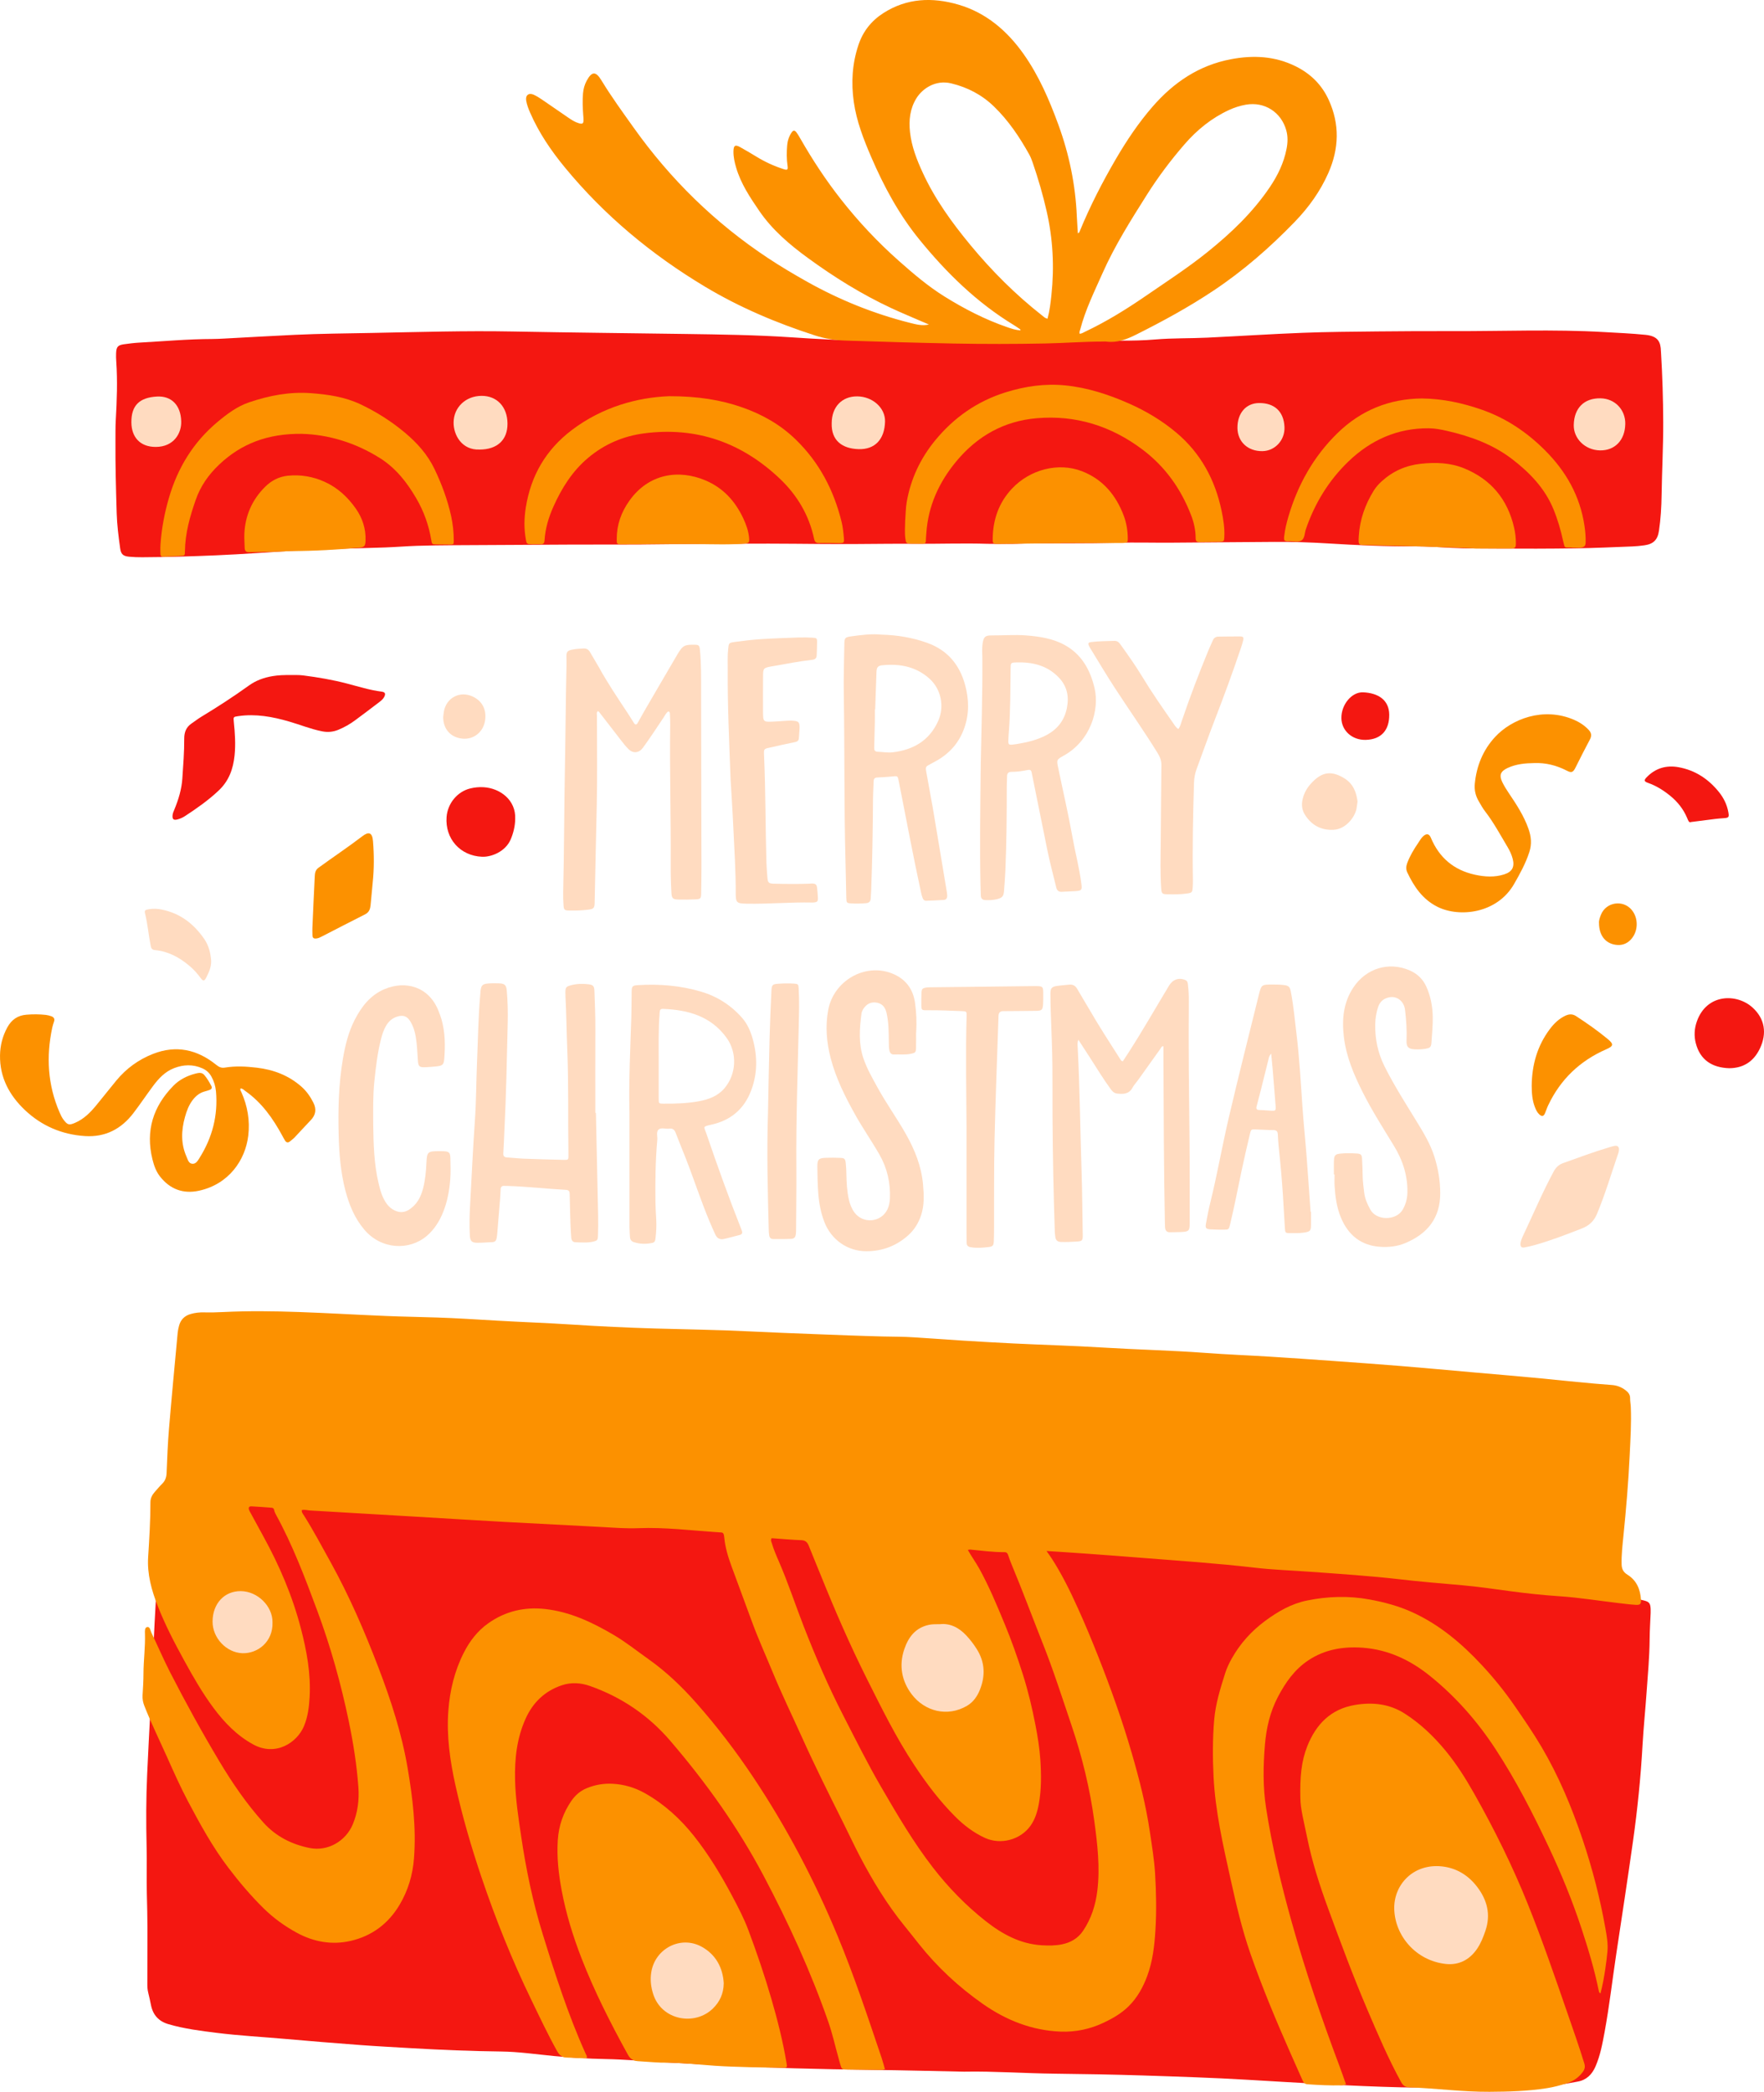 <svg id="_Слой_2" xmlns="http://www.w3.org/2000/svg" width="911.02" height="1080" viewBox="0 0 911.02 1080"><g id="Christmas03_539168382"><g id="Christmas03_539168382-2"><path d="M124.23 561.99c1.1-.05 1.74.8 2.5 1.33 8.44 5.93 14.2 14.09 19.04 23.01.47.86.92 1.74 1.45 2.57.64.99 1.49 1.26 2.48.44.84-.69 1.73-1.32 2.47-2.1 2.78-2.92 5.47-5.95 8.28-8.85 2.68-2.77 3.09-5.73 1.36-9.15-1.58-3.11-3.52-5.9-6.16-8.22-6.6-5.8-14.4-8.75-23.03-9.77-5.49-.65-11-.95-16.5-.04-1.81.3-3.05-.3-4.48-1.45-9.78-7.9-20.66-10.32-32.61-5.63-7.46 2.92-13.82 7.54-18.94 13.74-3.52 4.25-6.9 8.61-10.42 12.86-3.03 3.67-6.34 7.02-10.83 8.96-3.16 1.36-3.92 1.19-5.99-1.52-.91-1.19-1.52-2.54-2.11-3.89-6.12-14.15-6.95-28.75-3.76-43.7.22-1.06.57-2.1.92-3.12.49-1.43-.11-2.31-1.4-2.76-.92-.32-1.89-.59-2.86-.7-3.33-.37-6.65-.38-10.01-.1-4.6.38-7.7 2.64-9.84 6.54-2.46 4.49-3.7 9.31-3.78 14.43-.18 11.43 4.84 20.65 12.81 28.22 8.63 8.19 19.13 12.71 31.1 13.47 10.52.67 18.75-3.68 25.02-11.91 3.47-4.54 6.65-9.3 10.06-13.88 2.9-3.9 6.17-7.44 10.87-9.27 4.9-1.9 9.77-2.07 14.65.09 2.07.92 3.62 2.32 4.69 4.3 1.3 2.38 2.09 4.93 2.33 7.58 1.1 12.4-1.87 23.83-8.47 34.34-.88 1.4-1.81 3.16-3.68 3.06-1.98-.1-2.39-2.15-3.05-3.62-2.99-6.72-2.75-13.59-.82-20.52.88-3.14 1.99-6.17 4.01-8.81 1.68-2.19 3.71-3.78 6.41-4.46.76-.19 1.51-.45 2.26-.7 1.04-.35 1.46-1.08.95-2.06-1.06-2-2.19-3.97-3.67-5.7-1.23-1.43-2.9-1.1-4.42-.72-4.37 1.11-8.37 3.1-11.53 6.32-10.43 10.65-14.42 23.2-10.82 37.9.79 3.18 1.84 6.25 3.87 8.86 5.17 6.66 12.05 9.18 20.16 7.42 15.39-3.33 23.96-15.76 25.47-28.42.93-7.82-.36-15.3-3.56-22.48-.26-.59-.82-1.14-.41-1.92z" fill="#fc9100"/><path d="M792.37 393.98c5.96-.24 11.56 1.21 16.8 3.91 2.4 1.24 3.24.98 4.53-1.64 2.4-4.85 4.87-9.67 7.41-14.45 1.03-1.94.81-3.45-.71-5.04-2.15-2.26-4.68-3.91-7.5-5.13-15.92-6.84-32.22-.35-40.74 8.84-6.24 6.73-9.63 15.02-10.5 24.24-.3 3.24.42 6.27 2.09 9.06 1.01 1.69 1.93 3.46 3.13 5 4.54 5.87 8.02 12.39 11.8 18.72 1.11 1.87 2.01 3.83 2.56 5.95 1.07 4.15-.27 6.66-4.32 7.98-5.03 1.64-10.12 1.3-15.18.2-10.9-2.38-18.47-8.8-22.77-19.09-.85-2.04-2.15-2.35-3.84-.89-1.21 1.05-1.94 2.48-2.83 3.78-2.18 3.17-4.13 6.47-5.5 10.09-.61 1.63-.77 3.29-.02 4.88 3.51 7.44 7.95 13.98 15.65 17.82 11.1 5.55 30.69 3.62 39.54-11.83 3.03-5.28 5.97-10.62 7.87-16.5 1.32-4.09.96-7.91-.41-11.83-2.39-6.87-6.36-12.87-10.38-18.83-1.16-1.72-2.24-3.47-3.15-5.33-1.76-3.6-1.02-5.64 2.66-7.36 4.37-2.06 9.06-2.49 13.81-2.56z" fill="#fc9100"/><path d="M150.73 348.53c-4.11-.06-7.05.07-9.98.56-4.43.75-8.53 2.2-12.23 4.87-7.99 5.77-16.27 11.09-24.69 16.2-1.68 1.02-3.23 2.26-4.86 3.35-2.79 1.87-3.83 4.51-3.82 7.81.03 6.9-.51 13.77-.98 20.65-.37 5.55-1.99 10.82-4.1 15.95-.41 1-.88 1.98-.96 3.08-.15 1.95.54 2.57 2.41 2.11 1.44-.36 2.81-.96 4.04-1.77 6.1-4 12.04-8.14 17.38-13.19 5.3-5 7.47-11.09 8.2-18.08.6-5.83.21-11.6-.39-17.38-.27-2.6-.22-2.58 2.32-2.95 8.98-1.3 17.65.29 26.22 2.78 5.67 1.64 11.15 3.89 16.97 5.05 2.91.58 5.65.37 8.38-.74 3.12-1.27 6.03-2.93 8.73-4.92 4.21-3.08 8.35-6.27 12.51-9.42.94-.71 1.88-1.48 2.46-2.52 1-1.8.55-2.64-1.27-2.88-6.08-.76-11.92-2.62-17.82-4.16-7.45-1.95-15-3.23-22.62-4.21-2.37-.31-4.72-.15-5.93-.21z" fill="#f41711"/><path d="M785.24 642.01c-.06 1.71.53 2.32 2.15 2.03 1.94-.35 3.85-.82 5.75-1.36 8.15-2.32 16.04-5.37 23.93-8.47 3.71-1.46 6.18-3.81 7.73-7.53 4.28-10.29 7.42-20.96 11.04-31.48.16-.46.25-.96.28-1.44.12-1.67-.65-2.41-2.28-2.13-.97.16-1.9.48-2.85.76-8.03 2.38-15.86 5.32-23.74 8.13-2.23.8-3.72 2.24-4.88 4.39-5.75 10.67-10.46 21.83-15.63 32.77-.68 1.43-1.32 2.86-1.49 4.32z" fill="#ffdbc0"/><path d="M161.34 478.74c0 .95-.07 2.53.02 4.1.08 1.49.63 1.87 2.12 1.69 1-.12 1.88-.57 2.75-1.02 7.45-3.81 14.86-7.69 22.34-11.44 2.1-1.05 2.62-2.78 2.82-4.79.39-3.92.71-7.85 1.11-11.76.73-7.07.71-14.14.14-21.23-.37-4.59-2.29-4.98-5.39-2.62-7.44 5.68-15.23 10.87-22.79 16.38-1.59 1.15-1.82 2.72-1.9 4.4-.24 4.33-.42 8.66-.62 12.98-.19 4.23-.38 8.46-.59 13.31z" fill="#fc9100"/><path d="M893.14 551.52c7.36-.05 12.63-3.57 15.79-10.23 3.68-7.77 2.54-15.27-3.76-21.03-8.16-7.48-23.72-7.34-28.82 7.09-1.3 3.68-1.54 7.49-.54 11.33 2.2 8.43 8.23 12.58 17.32 12.85z" fill="#f41711"/><path d="M266.07 422.81c.44-9.7-7.72-15.83-16.25-16.37-2.37-.15-4.71.08-7.01.65-6.61 1.62-11.64 7.72-12.17 14.7-.85 11.25 7.02 20.09 18.33 20.56 4.75.19 12.05-2.59 14.78-8.97 1.37-3.18 2.31-6.98 2.32-10.57z" fill="#f41711"/><path d="M791.05 560.62c.02 3.75.27 7.48 1.67 11.03.54 1.38 1.16 2.73 2.28 3.75 1.31 1.19 2.23.99 2.91-.62.58-1.36 1.02-2.78 1.65-4.1 6.34-13.4 16.38-22.97 29.92-28.9 3.85-1.68 4.07-2.64.76-5.38-5.16-4.28-10.66-8.11-16.27-11.77-1.91-1.25-3.7-1.08-5.58-.19-3.29 1.55-5.81 4-7.97 6.88-6.53 8.68-9.27 18.57-9.37 29.31z" fill="#fc9100"/><path d="M109.05 496.05c-.3-3.98-1.22-7.81-3.49-11.14-5.37-7.85-12.43-13.35-21.94-15.28-2.24-.46-4.48-.58-6.75-.19-2.03.35-2.36.58-1.91 2.41 1.34 5.46 1.78 11.07 2.89 16.57.28 1.38.77 1.99 2.24 2.12 6.82.64 12.54 3.76 17.7 8.1 2.2 1.85 4.1 3.95 5.8 6.27 1.3 1.77 1.96 1.73 2.92-.18 1.38-2.73 2.66-5.51 2.54-8.69z" fill="#ffdbc0"/><path d="M873.43 424.4c4.6-.59 8.51-1.1 12.41-1.58 1.47-.18 2.94-.29 4.41-.39 2.57-.18 2.82-.5 2.35-3.11-.69-3.88-2.41-7.34-4.81-10.34-5.41-6.75-12.3-11.32-20.91-12.87-6.32-1.14-11.89.48-16.44 5.17-1.47 1.51-1.4 2.19.59 2.89 4.25 1.48 7.97 3.81 11.44 6.61 3.9 3.16 6.94 6.96 8.88 11.61.53 1.27.93 2.6 2.07 1.99z" fill="#f41711"/><path d="M701.1 413.78c-.64-4.86-2.24-9.12-6.85-11.96-7.35-4.52-12.15-2.77-17.21 2.75-2.01 2.21-3.45 4.72-4.21 7.68-.78 3.05-.51 5.91 1.16 8.51 3.4 5.3 8.27 7.96 14.63 7.67 6.48-.29 11.18-6.59 11.97-11.03.21-1.16.33-2.34.52-3.62z" fill="#ffdbc0"/><path d="M692.76 370.7c.04 6.46 5.49 11.49 12.59 11.3 7.99-.21 12.2-5.01 12.12-13.03-.07-7.51-5.63-11.19-13.49-11.52-5.86-.25-11.27 6.3-11.22 13.25z" fill="#f41711"/><path d="M228.89 370.21c-.02 6.38 4.04 10.7 10.19 11.17 5.68.44 10.49-3.47 11.42-9.28.89-5.59-1.37-10.08-6.25-12.42-6.72-3.22-13.89.57-15.06 7.95-.15.97-.23 1.95-.3 2.58z" fill="#ffdbc0"/><path d="M825.81 476.69c.06 6.24 3.25 10.31 8.51 11.1 3.11.48 5.83-.41 8-2.77 3.78-4.13 3.97-10.84.43-15.17-4.47-5.48-13.27-4.16-15.92 2.39-.63 1.56-1.17 3.13-1.01 4.45z" fill="#fc9100"/><g><g><path d="M345.18 367.31c-1.15.66-1.7 1.99-2.44 3.09-3.51 5.25-6.95 10.52-10.66 15.62-1.99 2.75-5.03 3.17-7.47.78-1.4-1.37-2.62-2.95-3.83-4.5-3.76-4.81-7.47-9.67-11.21-14.5-.17-.22-.42-.4-.72-.68-.92.66-.56 1.61-.56 2.39-.02 15.27.24 30.55-.08 45.82-.36 16.84-.79 33.68-1.1 50.52-.06 3.12-.48 3.48-3.6 3.85-3.24.39-6.49.47-9.74.4-2.17-.04-2.57-.38-2.73-2.6-.18-2.35-.25-4.73-.19-7.08.52-20.58.48-41.18.87-61.77.35-18.32.42-36.65.85-54.97.03-1.58.0-3.15-.03-4.72-.04-2.28.47-3 2.68-3.49 2.03-.45 4.09-.56 6.16-.66 1.56-.08 2.59.55 3.35 1.91 1.45 2.58 3.06 5.06 4.49 7.64 4.52 8.21 9.75 15.98 14.92 23.78 1.14 1.72 2.21 3.5 3.32 5.24.61.95 1.3.85 1.81-.03 1.15-1.95 2.19-3.96 3.33-5.92 5.7-9.79 11.39-19.59 17.13-29.35 2.9-4.92 3.76-5.34 9.44-5.19 1.73.05 2.11.52 2.32 2.68.71 7.37.58 14.76.6 22.15.09 29.95.14 59.91.18 89.86.0 4.63-.06 9.26-.15 13.89-.06 2.4-.38 2.76-2.74 2.86-2.95.13-5.91.19-8.86.12-3.03-.08-3.61-.53-3.78-3.68-.27-4.91-.38-9.84-.35-14.77.14-24.04-.59-48.08-.26-72.12.03-1.87-.1-3.74-.17-5.61-.02-.4-.19-.76-.77-.98z" fill="#ffdbc0"/><path d="M455.45 327.68c7.91.21 15.73 1.49 23.33 4.2 10.55 3.77 16.84 11.33 19.68 21.88 1.99 7.36 2.15 14.77-.44 22.11-2.64 7.51-7.52 13.06-14.4 16.93-1.03.58-2.06 1.15-3.11 1.7-2.44 1.28-2.6 1.38-2.12 4.12 1.03 6.01 2.24 12 3.27 18.01 2.49 14.65 4.9 29.32 7.34 43.99.1.58.16 1.17.19 1.76.06 1.26-.47 2.18-1.79 2.27-3.04.2-6.09.32-9.13.41-.88.02-1.47-.59-1.76-1.37-.35-.92-.61-1.87-.82-2.83-4.01-18.47-7.49-37.05-11.15-55.59-1.1-5.59-.34-4.53-5.52-4.22-1.96.12-3.93.32-5.89.38-1.37.04-1.92.63-1.95 1.98-.07 3.25-.31 6.5-.32 9.74-.09 15.56-.37 31.12-.94 46.67-.05 1.38-.18 2.75-.25 4.13-.08 1.56-.92 2.26-2.44 2.38-2.56.2-5.12.27-7.68.1-2.24-.14-2.42-.35-2.47-2.72-.16-6.6-.26-13.19-.44-19.79-.75-28.35-.4-56.72-.86-85.08-.15-8.87.13-17.72.29-26.58.05-2.89.48-3.28 3.4-3.68 5.27-.72 10.54-1.45 16-.89zm-3.47 38.58h-.16c0 2.17.03 4.34-.01 6.5-.08 4.43-.18 8.86-.32 13.29-.04 1.31.36 2.04 1.78 2.08 2.56.08 5.16.59 7.67.3 10.68-1.23 19.04-6.02 23.61-16.23 3.29-7.35 1.54-16.29-4.42-21.71-6.99-6.34-15.41-7.93-24.49-7.01-2.31.23-2.9 1.13-2.99 3.59-.22 6.4-.44 12.8-.66 19.19z" fill="#ffdbc0"/><path d="M579.89 547.95c.88-1.34 1.85-2.8 2.79-4.26 7.36-11.43 14.1-23.24 21.12-34.88 1.92-3.18 5.2-4.25 8.5-2.74.97.45 1.09 1.3 1.2 2.19.37 2.94.5 5.89.47 8.85-.22 23.44.1 46.89.35 70.33.15 14.78.09 29.56.1 44.33.0 3.59-.51 4.13-4.03 4.31-2.06.11-4.13.09-6.2.14-1.6.04-2.32-.84-2.48-2.32-.06-.58-.07-1.17-.09-1.77-.55-27.87-.64-55.75-.76-83.62-.01-2.75.0-5.5.0-8.31-.97-.18-1.19.77-1.59 1.32-3.91 5.43-7.79 10.9-11.68 16.35-.86 1.2-1.94 2.28-2.62 3.57-1.8 3.46-4.79 3.56-8.06 3.17-1.51-.18-2.43-1.11-3.28-2.27-3.83-5.26-7.2-10.82-10.72-16.28-1.9-2.95-3.81-5.88-5.99-9.24-.58 1.5-.41 2.57-.36 3.58 1.12 21.54 1.31 43.12 2.03 64.68.36 10.74.35 21.47.59 32.21.08 3.31-.2 3.57-3.38 3.75-2.66.15-5.3.31-7.97.19-1.7-.08-2.54-.88-2.78-2.44-.15-.97-.27-1.95-.3-2.93-.65-19.69-1.06-39.38-1.17-59.08-.04-8.67.0-17.34-.06-26.01-.07-9.55-.57-19.1-.86-28.64-.09-3.05-.17-6.1-.17-9.16.0-2.71.66-3.5 3.35-3.92 2.04-.31 4.12-.4 6.17-.65 2-.25 3.36.48 4.36 2.25 1.84 3.26 3.85 6.43 5.71 9.66 5.21 9.05 10.89 17.82 16.51 26.61.25.39.42.9 1.3 1.02z" fill="#ffdbc0"/><path d="M307.76 574.57c.39 17.73.79 35.46 1.15 53.18.07 3.45.03 6.9-.09 10.34-.08 2.21-.43 2.5-2.52 2.98-3.02.69-6.09.4-9.13.31-1.48-.04-2.05-1.08-2.15-2.37-.19-2.35-.32-4.72-.4-7.08-.16-5.12-.31-10.25-.4-15.37-.02-1.42-.37-2.14-1.97-2.23-10.03-.57-20.02-1.7-30.07-2.02-.59-.02-1.18.0-1.77-.03-1.23-.07-1.81.53-1.86 1.73-.08 1.77-.16 3.54-.3 5.31-.49 6.09-1 12.17-1.51 18.26-.06.68-.19 1.37-.34 2.03-.25 1.1-.94 1.66-2.09 1.71-2.56.1-5.12.34-7.68.34-3.01.0-3.82-.86-3.98-3.86-.29-5.13-.16-10.26.12-15.36.8-14.76 1.48-29.51 2.51-44.26.68-9.63.64-19.29 1.05-28.94.51-12.01.66-24.03 1.72-36.01.06-.59.07-1.18.14-1.77.33-2.64 1.03-3.42 3.72-3.66 1.96-.18 3.94-.16 5.9-.09 2.84.1 3.65.9 3.91 3.73.5 5.6.63 11.22.49 16.83-.44 18.61-.79 37.23-1.73 55.84-.19 3.74-.28 7.48-.54 11.21-.1 1.52.41 2.17 1.9 2.27 2.95.18 5.89.54 8.84.65 6.79.26 13.59.45 20.38.6 2.47.06 2.55-.04 2.51-2.44-.29-18.13.14-36.26-.6-54.38-.38-9.16-.44-18.32-.93-27.47-.04-.69-.06-1.38-.05-2.07.02-2.73.33-3.11 3.06-3.83 2.9-.77 5.86-.8 8.81-.47 2.46.28 3.04.94 3.13 3.41.24 6.69.52 13.38.48 20.09-.08 14.28-.02 28.57-.02 42.86.1.0.21.0.31.0z" fill="#ffdbc0"/><path d="M506.53 393.43c.27-15.09.94-34.39.8-53.7-.02-2.46-.25-4.92.12-7.38.53-3.51 1.3-4.31 4.73-4.28 5.91.04 11.83-.46 17.73.0 6.9.54 13.74 1.55 19.91 4.93 8.75 4.8 13.18 12.77 15.42 22.09 2.77 11.49-2.15 27.42-15.83 35.02-3.79 2.11-3.76 2.22-2.89 6.4 2.47 11.96 5.25 23.85 7.39 35.87 1.43 8.05 3.58 15.95 4.58 24.07.38 3.06.14 3.4-2.99 3.64-2.35.18-4.72.19-7.08.35-1.7.12-2.54-.68-2.92-2.25-1.6-6.6-3.37-13.16-4.71-19.83-2.57-12.74-5.15-25.48-7.73-38.23-.1-.48-.17-.97-.29-1.45-.25-1.08-.89-1.36-1.98-1.13-2.8.59-5.62.98-8.5.97-1.45.0-2.16.76-2.19 2.19-.04 1.87-.15 3.74-.15 5.61-.01 14.28-.11 28.57-.71 42.85-.16 3.64-.43 7.28-.72 10.91-.21 2.66-.93 3.45-3.43 4.12-2.02.54-4.08.61-6.16.53-1.55-.06-2.35-.81-2.39-2.38-.05-1.97-.13-3.94-.17-5.91-.41-19.6-.09-39.2.15-63.02zm14.54-16.3c-.12 1.77-.28 3.53-.32 5.3-.05 1.93.28 2.21 2.25 2.01 1.27-.13 2.53-.36 3.79-.58 4.57-.79 9-1.97 13.19-4.09 5.93-3.01 9.68-7.62 11-14.13 1.2-5.94.19-11.3-4.17-15.84-6.07-6.33-13.71-8.07-22.08-7.78-2.69.09-2.77.26-2.8 2.95-.15 10.72-.08 21.45-.85 32.15z" fill="#ffdbc0"/><path d="M325.09 574.5c-.4-16.46.43-32.89.96-49.33.14-4.34.09-8.67.16-13.01.04-3 .38-3.36 3.4-3.54 11-.67 21.85.24 32.44 3.36 8.32 2.46 15.38 6.95 21.14 13.47 2.88 3.26 4.52 7.16 5.64 11.27 2.41 8.88 2.4 17.66-.93 26.4-3.69 9.67-10.67 15.39-20.62 17.58-4.59 1-3.71.97-2.52 4.45 5.6 16.4 11.44 32.71 17.82 48.82.21.55.45 1.1.62 1.66.31 1.03-.04 1.7-1.14 1.97-2.77.7-5.5 1.5-8.29 2.11-1.97.43-3.48-.41-4.32-2.26-1.03-2.24-2.03-4.48-2.98-6.76-4.51-10.72-8.06-21.8-12.3-32.62-1.72-4.4-3.54-8.76-5.22-13.18-.61-1.61-1.53-2.41-3.31-2.16-1.84.25-4.11-.69-5.46.43-1.43 1.19-.55 3.53-.72 5.37-.98 10.9-1.1 21.84-.94 32.77.04 2.75.24 5.51.39 8.26.19 3.36.0 6.69-.41 10.03-.13 1.1-.41 1.86-1.59 2.12-3.24.7-6.45.64-9.61-.4-1.22-.4-1.91-1.33-1.96-2.67-.07-1.67-.24-3.35-.24-5.02-.02-19.71-.01-39.41-.01-59.12zm15.1-26.13c0 6.31-.01 12.61.0 18.92.01 2.47.04 2.52 2.45 2.54 6.11.05 12.23-.14 18.25-1.24 4.99-.92 9.74-2.61 13.2-6.65 6.24-7.26 6.79-18.32 1.16-26.1-8.09-11.19-19.87-14.44-32.86-14.95-1.58-.06-1.63.88-1.72 2.08-.68 8.46-.48 16.93-.48 25.4z" fill="#ffdbc0"/><path d="M473.11 533.22c0 1.82.05 4.77-.02 7.73-.05 2.38-.32 2.62-2.64 3.12-2.92.63-5.89.24-8.84.36-1.19.05-1.94-.66-2.24-1.93-.35-1.47-.31-2.94-.33-4.41-.07-5.12-.03-10.25-1.22-15.28-.8-3.35-2.79-5.06-5.91-5.24-1.87-.1-3.48.47-4.82 1.81-1.14 1.15-1.99 2.5-2.2 4.1-.99 7.65-1.55 15.27.97 22.79 1.83 5.47 4.7 10.39 7.45 15.4 4.51 8.21 10.02 15.81 14.61 23.97 4.54 8.07 7.94 16.51 8.77 25.82.48 5.41.76 10.81-1.03 16.09-1.32 3.91-3.39 7.3-6.45 10.09-6.19 5.61-13.46 8.38-21.81 8.38-9.63.0-18.09-5.88-21.65-15.1-1.83-4.73-2.75-9.67-3.14-14.68-.36-4.61-.44-9.25-.49-13.88-.03-3.78.67-4.45 4.49-4.58 2.46-.08 4.93-.08 7.39.04 2.15.1 2.53.48 2.78 2.65.23 1.95.3 3.93.34 5.9.09 4.34.3 8.66 1.27 12.91.55 2.42 1.4 4.71 2.9 6.73 4.43 5.99 13.73 5.17 17-1.54.87-1.78 1.23-3.73 1.31-5.72.33-8.06-1.39-15.62-5.42-22.66-4.02-7.01-8.66-13.64-12.59-20.7-5.15-9.23-9.86-18.64-12.55-28.92-2.17-8.3-2.9-16.65-1.28-25.16 2.83-14.87 18.78-24.15 32.69-18.81 7.04 2.7 11.13 7.92 12.14 15.42.63 4.69.94 9.41.55 15.29z" fill="#ffdbc0"/><path d="M688.9 606.37c0-2.46-.09-4.93.03-7.39.11-2.45.76-3.1 3.22-3.36 2.75-.29 5.52-.25 8.27-.08 2.51.15 2.9.54 3.03 3.01.16 2.95.26 5.9.31 8.86.05 2.87.46 5.7.8 8.53.38 3.08 1.66 5.81 3.12 8.53 3.17 5.9 13.41 5.82 16.74.08 1.59-2.74 2.35-5.64 2.43-8.71.22-8.84-2.43-16.85-7.01-24.34-5.6-9.16-11.39-18.22-16.2-27.83-4.52-9.02-8.43-18.28-9.61-28.41-1.05-9.01-.27-17.68 4.98-25.52 6.59-9.82 18.27-13.41 29.1-8.68 3.83 1.67 6.72 4.42 8.48 8.27 2.24 4.92 3.23 10.1 3.35 15.49.1 4.44-.37 8.86-.65 13.27-.17 2.58-.69 3-3.18 3.41-1.86.31-3.73.36-5.6.26-3.15-.16-4.23-1.3-4.1-4.44.22-5.33-.14-10.63-.77-15.92-.52-4.34-3.94-7.18-7.93-6.52-2.93.48-5.04 2.16-5.99 5.06-.95 2.92-1.44 5.96-1.49 9.02-.12 7.61 1.43 14.86 4.86 21.69 4.95 9.88 10.91 19.16 16.67 28.57 3.44 5.62 6.86 11.27 8.92 17.63 2.02 6.25 3.11 12.6 3.13 19.16.04 12.88-6.63 21.02-18.04 25.8-4.07 1.7-8.4 2.2-12.76 1.94-10-.6-16.66-5.98-20.45-15-2.2-5.22-2.96-10.82-3.31-16.45-.12-1.96-.02-3.93-.02-5.9h-.32z" fill="#ffdbc0"/><path d="M192.75 580.6c.14 10.15.4 20.3 2.75 30.25.91 3.84 1.92 7.64 4.38 10.88 1.1 1.45 2.44 2.55 4.09 3.3 2.53 1.16 4.96 1.02 7.31-.49 3.98-2.56 6.03-6.41 7.18-10.82 1.13-4.3 1.56-8.72 1.76-13.15.27-5.89.61-6.24 6.66-6.22.69.0 1.38-.01 2.07.02 2.99.12 3.58.64 3.65 3.74.08 3.64.21 7.3-.08 10.93-.45 5.7-1.48 11.33-3.62 16.68-1.93 4.82-4.63 9.15-8.65 12.52-8.98 7.52-23.28 6.97-32.05-3.31-5.1-5.98-7.98-13.08-9.91-20.58-2.34-9.11-3.11-18.45-3.37-27.81-.37-13.31-.08-26.6 2.16-39.78 1.19-7.01 2.85-13.88 6.14-20.27 3.51-6.82 8.05-12.68 15.32-15.77 10.86-4.62 22.88-1.35 27.82 10.97.62 1.55 1.24 3.12 1.69 4.72 1.85 6.65 1.95 13.43 1.39 20.24-.25 3.07-.92 3.61-4.06 3.93-1.86.19-3.73.36-5.59.43-3.28.13-3.76-.37-3.98-3.61-.27-4.02-.42-8.06-1.08-12.05-.48-2.84-1.32-5.56-2.84-8.03-1.67-2.72-3.72-3.41-6.8-2.43-2.48.79-4.28 2.37-5.6 4.55-1.35 2.22-2.11 4.66-2.74 7.14-1.82 7.18-2.67 14.51-3.42 21.87-.76 7.38-.6 14.75-.58 22.14z" fill="#ffdbc0"/><path d="M677.07 625.67c0 2.27.01 4.53.0 6.79-.02 3.01-.46 3.44-3.55 3.92-2.45.38-4.91.3-7.37.29-2.27-.01-2.43-.21-2.57-2.58-.35-5.7-.65-11.4-1.02-17.1-.55-8.45-1.31-16.89-2.22-25.3-.23-2.05-.27-4.13-.42-6.18-.1-1.4-.74-2.04-2.27-2.04-3.05.0-6.1-.26-9.15-.34-2.32-.06-2.42-.03-2.97 2.31-1.51 6.42-3.02 12.84-4.37 19.29-1.93 9.25-3.73 18.53-5.95 27.71-.54 2.25-.7 2.43-2.94 2.44-2.37.01-4.73-.02-7.09-.16-2.34-.14-2.78-.65-2.36-2.99.67-3.78 1.43-7.55 2.35-11.27 3.54-14.44 6.09-29.09 9.47-43.56 4.93-21.08 10.25-42.07 15.44-63.09 1.35-5.48 1.4-5.48 7.17-5.49 1.87.0 3.75.03 5.6.23 2.75.31 3.31.9 3.83 3.61 1.39 7.27 2.04 14.63 2.93 21.96 1.48 12.22 2.16 24.51 3 36.79.58 8.54 1.48 17.06 2.14 25.6.76 9.71 1.41 19.44 2.11 29.16h.21zm-20.57-81.64c-1.12 1.16-1.17 2.06-1.38 2.89-1.31 5.23-2.6 10.48-3.92 15.72-.72 2.86-1.46 5.71-2.22 8.56-.33 1.22-.02 1.87 1.35 1.9 1.77.05 3.53.19 5.3.31 3.34.24 3.37.21 3.12-3.03-.49-6.07-.97-12.14-1.47-18.21-.21-2.54-.48-5.07-.77-8.14z" fill="#ffdbc0"/><path d="M608.54 376.41c1.04-1.32 1.36-2.88 1.85-4.34 4.14-12.22 8.76-24.27 13.66-36.2.71-1.73 1.55-3.41 2.27-5.14.55-1.33 1.48-2.02 2.94-2.04 3.74-.03 7.49-.13 11.23-.09 1.6.02 1.89.46 1.53 2.05-.3 1.34-.72 2.66-1.17 3.97-4.21 12.51-8.76 24.89-13.53 37.19-3.24 8.35-6.2 16.81-9.32 25.21-.87 2.34-1.28 4.72-1.36 7.22-.5 16.55-.85 33.1-.57 49.65.02 1.48.0 2.96-.11 4.43-.17 2.38-.42 2.63-2.76 2.98-3.52.54-7.08.48-10.62.41-2.42-.05-2.72-.49-2.89-3.08-.52-7.68-.33-15.37-.24-23.05.15-13.5.18-26.99.36-40.49.03-2.4-.75-4.32-1.98-6.32-7-11.32-14.66-22.2-21.92-33.33-4.42-6.76-8.52-13.73-12.76-20.61-.2-.33-.42-.67-.59-1.03-.81-1.7-.63-2.1 1.16-2.32 3.92-.48 7.86-.45 11.8-.59 1.83-.07 2.63 1.13 3.47 2.32 3.73 5.21 7.44 10.43 10.76 15.91 5.05 8.35 10.63 16.35 16.22 24.35.71 1.02 1.33 2.17 2.57 2.91z" fill="#ffdbc0"/><path d="M377.34 403.08c-.8-21.34-1.64-39.25-1.49-57.19.03-3.64-.19-7.28.23-10.92.32-2.89.28-3.09 3.28-3.51 4.48-.62 8.99-1.16 13.5-1.45 6.58-.43 13.18-.65 19.78-.88 2.36-.08 4.72.01 7.08.12 2.03.09 2.28.36 2.27 2.22-.02 2.27-.14 4.53-.2 6.79-.04 1.54-.75 2.22-2.35 2.4-6.85.76-13.61 2.16-20.4 3.31-.2.03-.39.06-.59.09-4.22.79-4.36.95-4.37 5.35-.02 6.01-.07 12.02-.02 18.03.04 5.3.12 5.35 5.24 5.13 2.36-.1 4.71-.3 7.07-.44.78-.04 1.57-.08 2.37-.06 3.89.15 4.36.67 4.16 4.62-.07 1.38-.25 2.75-.29 4.13-.04 1.4-.63 2.06-2.07 2.34-4.35.86-8.66 1.87-12.98 2.83-3.08.68-3.11.69-2.97 3.91.82 18.4.7 36.83 1.22 55.24.08 2.66.32 5.31.52 7.96.2 2.57.65 3.09 3.25 3.16 6.11.15 12.22.21 18.32.0.49-.02.98-.12 1.47-.1 1.92.07 2.42.51 2.63 2.41.19 1.66.33 3.34.4 5.01.07 1.82-.32 2.18-2.19 2.38-.2.02-.4.02-.59.02-11.33-.25-22.64.82-33.97.6-5.15-.1-5.71-.44-5.69-5.51.04-11.33-.72-22.64-1.24-33.95-.42-9.15-1.04-18.29-1.37-24.02z" fill="#ffdbc0"/><path d="M499.17 582.66c-.1-19.3-.52-38.6.03-57.91.07-2.56.06-2.61-2.57-2.71-5.9-.22-11.81-.52-17.72-.44-3.02.04-3.07-.05-3.08-3.16.0-1.97-.03-3.95.08-5.91.11-1.96.51-2.34 2.46-2.66.67-.11 1.37-.12 2.06-.13 17.82-.21 35.64-.41 53.47-.61.3.0.59.0.89.0 3.79.01 4.01.21 3.99 4.01.0 1.78.04 3.56-.08 5.32-.21 2.97-.63 3.38-3.59 3.44-5.03.09-10.05.09-15.07.14-.69.0-1.38-.01-2.07.01q-2.2.07-2.28 2.38c-.7 21.26-1.57 42.52-2.05 63.78-.35 15.26-.19 30.53-.26 45.8-.01 2.27-.02 4.53-.12 6.79-.1 2.31-.55 2.8-2.73 3.06-3.03.37-6.05.6-9.12.1-1.62-.26-2.21-.98-2.2-2.5.01-1.67-.05-3.35-.05-5.02v-53.78z" fill="#ffdbc0"/><path d="M396.63 574.74c.26-12.8.47-25.59.81-38.39.22-8.36.58-16.73.98-25.08.13-2.77.67-3.17 3.4-3.35 2.75-.2 5.51-.28 8.26-.08 2.12.16 2.27.35 2.39 2.49.38 6.3.19 12.61.05 18.9-.56 24.41-1.42 48.82-1.24 73.25.08 10.54-.08 21.08-.14 31.61.0.98.0 1.98-.11 2.95-.2 1.78-.81 2.52-2.6 2.6-3.05.14-6.1.09-9.15.08-1.16.0-1.82-.68-2-1.79-.13-.77-.22-1.56-.24-2.34-.55-20.28-1.08-40.56-.41-60.85z" fill="#ffdbc0"/></g><g><g><path d="M519.5 280.77c3.64.13 7.29-.15 10.93-.2 15.47-.19 30.93.04 46.4-.35 9.35-.24 18.71.02 28.06-.04 17.83-.1 35.66-.31 53.49-.4 9.16-.05 18.32.21 27.47.79 15.05.95 30.1 1.6 45.19 1.51 6.21-.04 12.4.46 18.6.77 7.78.38 15.56.33 23.34.38 13.59.1 27.2.08 40.79-.12 9.75-.14 19.49-.61 29.24-.98 2.06-.08 4.13-.28 6.18-.57 4.71-.66 6.88-2.81 7.58-7.48.92-6.15 1.28-12.37 1.37-18.55.18-12.51.88-25.01.83-37.53-.04-11.92-.41-23.84-1.12-35.74-.02-.3-.05-.59-.06-.88-.14-4.68-1.3-7.84-8-8.51-7.16-.72-14.34-1.02-21.52-1.43-26-1.5-52.01-.4-78.02-.48-13.01-.04-26.01.03-39.02.16-12.81.14-25.63.21-38.42.71-16.44.63-32.86 1.71-49.29 2.5-8.95.43-17.94.18-26.87.94-12.11 1.04-24.23.4-36.34.6-14.19.24-28.37.58-42.56.24-22.56-.53-45.12-.62-67.68-.38-13.9.15-27.77-.66-41.63-1.59-18.09-1.21-36.22-1.45-54.35-1.71-29.75-.43-59.5-.71-89.25-1.28-24.33-.46-48.67.29-73 .75-13.2.25-26.41.36-39.59.97-12.2.57-24.4 1.3-36.6 1.94-1.96.1-3.93.2-5.9.21-12.62.04-25.19 1.17-37.78 1.87-2.65.15-5.3.48-7.93.85-3.22.46-3.93 1.31-4.08 4.66-.06 1.38-.02 2.76.08 4.14.7 10.14.34 20.27-.25 30.41-.21 3.64-.13 7.29-.16 10.94-.08 12.41.27 24.83.64 37.23.18 6.01.96 11.97 1.78 17.93.41 3.03 1.46 4.08 4.6 4.38 2.26.22 4.53.29 6.79.28 12.71-.06 25.41-.45 38.11-.99 13.78-.58 27.53-1.66 41.3-2.48 15.34-.91 30.71-1.04 46.07-1.59 5.51-.2 11.01-.66 16.52-.84 6.2-.2 12.41-.27 18.61-.31 20.09-.13 40.19-.24 60.28-.32 11.82-.05 23.64.0 35.46-.05 9.26-.04 18.53-.24 27.79-.29 17.53-.08 35.07-.26 52.6-.1 10.63.1 21.27.2 31.9.14 10.44-.06 20.89-.2 31.32-.13 12.22.08 24.43-.37 36.64.02 3.14.1 6.3.01 9.45.01z" fill="#f41711"/><path d="M476.23 166.05c-5.32-2.32-10.7-4.53-15.96-6.99-15.23-7.1-29.46-15.96-43-25.84-9.47-6.91-18.44-14.52-25.16-24.35-4.79-7-9.49-14.05-11.92-22.31-.81-2.75-1.45-5.54-1.4-8.42.05-3.09.93-3.61 3.54-2.13 2.74 1.55 5.48 3.12 8.15 4.77 4.47 2.76 9.2 4.94 14.19 6.54 1.99.64 2.35.32 2.06-1.71-.51-3.53-.48-7.07-.19-10.61.2-2.4.96-4.64 2.31-6.63.77-1.14 1.53-1.2 2.37-.14.84 1.08 1.53 2.29 2.21 3.48 6.23 10.87 13.09 21.32 20.84 31.17 9.03 11.5 18.99 22.11 29.94 31.81 7.45 6.6 15 13.05 23.49 18.35 10.32 6.43 21.06 11.96 32.57 15.92 2.17.75 4.37 1.47 6.77 1.61-.07-.33-.06-.47-.11-.5-1.14-.77-2.26-1.58-3.43-2.29-19.01-11.58-34.65-26.87-48.62-44.02-10.55-12.95-18.4-27.48-24.96-42.73-3.93-9.14-7.55-18.41-8.97-28.36-1.43-10-.83-19.84 2.4-29.47 2.34-7 6.63-12.43 12.83-16.42 12.18-7.84 25.4-8.27 38.69-4.42 14.32 4.16 25.23 13.47 33.77 25.55 7.92 11.2 13.28 23.69 17.96 36.48 5.59 15.27 8.83 31.04 9.53 47.31.13 2.9.35 5.79.54 8.76.78-.25.85-.8 1.02-1.21 5.33-12.96 11.73-25.39 18.79-37.47 5.54-9.45 11.62-18.51 18.84-26.8 10.87-12.48 23.93-21.29 40.43-24.41 11.51-2.17 22.65-1.66 33.42 3.67 7.78 3.86 13.52 9.59 17.05 17.34 5.73 12.53 5.37 25.15-.2 37.75-4.2 9.51-10.17 17.78-17.33 25.19-12.77 13.21-26.55 25.24-41.88 35.46-12.81 8.55-26.28 15.89-40.04 22.77-4.98 2.49-9.84 4.36-15.46 3.6-.58-.08-1.19.0-1.77.0-9.86.01-19.69.78-29.54.98-15.86.32-31.73.33-47.59.03-18.72-.37-37.43-.92-56.14-1.53-5.3-.18-10.36-1.02-15.35-2.63-19.83-6.41-38.91-14.45-56.85-25.21-27.55-16.52-51.91-36.72-72.34-61.54-7.16-8.69-13.47-17.97-17.98-28.37-.87-1.99-1.65-4.02-2-6.17-.45-2.78 1.34-4.16 3.93-2.99 1.51.69 2.94 1.61 4.32 2.55 4.57 3.1 9.09 6.26 13.64 9.37 1.62 1.11 3.29 2.18 5.21 2.75 2.02.6 2.54.23 2.52-1.81.0-.79-.11-1.57-.16-2.35-.26-3.74-.44-7.47-.11-11.22.2-2.29.78-4.46 1.87-6.48 2.65-4.92 4.71-5.07 7.61-.29 5.12 8.43 10.93 16.4 16.64 24.42 18.99 26.7 42.02 49.25 69.36 67.35 6.66 4.41 13.52 8.47 20.48 12.37 16.68 9.33 34.26 16.41 52.8 21.09 3.22.81 6.46 1.7 9.88.87-1.16-.5-2.32-.99-3.48-1.49zm84.22 5.19c10.97-5.2 21.26-11.56 31.25-18.43 10.71-7.37 21.63-14.42 31.77-22.57 12.19-9.78 23.43-20.47 32.25-33.49 4.13-6.09 7.3-12.6 8.72-19.87.63-3.22.75-6.43-.16-9.65-2.65-9.38-11.24-14.86-20.84-13.18-3.01.53-5.91 1.45-8.7 2.74-9.01 4.16-16.5 10.23-22.98 17.7-7.11 8.2-13.61 16.84-19.41 26.01-8.31 13.16-16.63 26.3-22.96 40.57-4.23 9.53-8.87 18.9-11.51 29.07-.16.64-.58 1.26-.3 2.19 1.18-.05 1.98-.69 2.85-1.1zm-17.44-18.98c1.54-14.5.79-28.88-2.45-43.13-1.94-8.55-4.4-16.95-7.25-25.23-.48-1.39-1.01-2.79-1.72-4.07-5.04-9.07-10.79-17.64-18.3-24.89-6.23-6.01-13.57-9.85-22.05-11.9-8.14-1.96-14.89 2.72-17.97 7.71-3.32 5.37-3.96 11.26-3.31 17.36.8 7.44 3.48 14.31 6.58 21.03 6.3 13.71 15.07 25.8 24.63 37.37 11.07 13.39 23.31 25.62 37 36.36.76.6 1.43 1.36 2.82 1.7 1.12-4.14 1.59-8.23 2.02-12.31z" fill="#fc9100"/><path d="M345.37 204.57c-15.77.61-34.15 5.36-50.16 17.55-13.28 10.11-21.03 23.43-23.65 39.84-.88 5.5-.99 10.98.0 16.46.44 2.48.6 2.56 3.06 2.6 1.48.02 2.96-.09 4.43.0 1.49.09 2.07-.48 2.17-1.99.37-6.07 2.08-11.82 4.54-17.34 4.3-9.64 9.82-18.44 17.99-25.31 8.36-7.03 18.05-11.2 28.83-12.62 27.21-3.58 50.62 4.8 70.27 23.49 8.82 8.39 15.01 18.74 17.58 30.89.36 1.69 1 2.28 2.72 2.23 3.35-.1 6.7.04 10.05.05 2.65.01 2.86-.13 2.61-2.89-.25-2.74-.54-5.51-1.19-8.17-4-16.22-11.45-30.52-23.52-42.29-7.99-7.8-17.41-13.12-27.86-16.77-10.83-3.78-22.62-5.76-37.89-5.75z" fill="#fc9100"/><path d="M156.08 224.01c12.98.33 27.29 4.33 40.34 12.64 8.12 5.17 13.83 12.52 18.58 20.67 3.9 6.68 6.48 13.91 7.74 21.57.35 2.13.4 2.13 2.63 2.18 2.27.05 4.53.08 6.79.08 2.15.0 2.19-.02 2.19-2.11.0-4.25-.47-8.47-1.37-12.61-1.84-8.4-4.84-16.42-8.53-24.17-3.58-7.53-9.03-13.6-15.35-18.89-6.98-5.84-14.61-10.68-22.84-14.59-8.17-3.87-16.9-5.14-25.78-5.79-11-.8-21.6 1.25-31.93 4.77-6.13 2.1-11.29 5.98-16.22 10.1-12.48 10.43-20.57 23.69-25.09 39.22-2.29 7.87-3.81 15.89-4.36 24.07-.08 1.18-.08 2.37-.06 3.54.03 2.82.04 2.85 2.74 2.75 2.56-.09 5.11-.27 7.67-.43 2.19-.13 2.26-.14 2.28-2.44.11-9.19 2.56-17.86 5.56-26.46 2.5-7.17 6.66-13.07 12.13-18.25 11.23-10.63 24.94-16.12 42.85-15.86z" fill="#fc9100"/><path d="M467.48 268.65c-.06 3.34-.31 6.4.1 9.44.31 2.32.53 2.55 2.72 2.61 2.07.07 4.14-.02 6.21.04 1.1.03 1.63-.33 1.65-1.5.01-1.27.16-2.55.24-3.82.91-14.2 6.54-26.45 15.51-37.26 10.82-13.03 24.65-20.81 41.58-22.24 20.16-1.7 38.3 3.98 54.49 16.14 11.77 8.84 19.9 20.31 25.17 33.95 1.47 3.8 2.33 7.74 2.34 11.81.0 1.53.52 2.11 2.04 2.07 3.45-.1 6.9-.07 10.34-.16 2.17-.07 2.31-.25 2.43-2.42.24-4.67-.5-9.26-1.45-13.78-3.36-15.9-10.74-29.56-23.28-40.11-7.42-6.25-15.71-11.21-24.59-15.12-10.5-4.63-21.36-8.17-32.83-9.32-10.42-1.04-20.57.42-30.6 3.52-14.79 4.57-26.89 13.08-36.59 24.89-7.6 9.25-12.64 19.93-14.69 31.84-.54 3.19-.54 6.47-.77 9.42z" fill="#fc9100"/><path d="M734.47 205.72c-16.92.15-31.58 6.07-43.68 17.86-12.32 12.01-20.51 26.59-25.37 43.07-.98 3.31-1.77 6.66-2.18 10.09-.29 2.44.02 2.83 2.47 2.72 2.16-.09 4.64.71 6.39-.38 1.81-1.12 1.63-3.85 2.32-5.85 4.59-13.4 11.85-25.23 21.98-34.97 11.46-11.02 25.26-17.29 41.52-17.13 3.18.03 6.29.62 9.35 1.33 12.09 2.78 23.65 6.91 33.63 14.55 9.09 6.97 16.93 15.06 21.39 25.9 2.18 5.3 3.76 10.78 4.98 16.36.17.77.4 1.53.58 2.29.15.63.44 1.13 1.15 1.12 2.56-.06 5.1.41 7.67.04 1.61-.24 2.2-1.1 2.24-2.56.07-2.96-.18-5.91-.62-8.83-2.33-15.39-9.59-28.12-20.55-39.02-9.38-9.33-20.09-16.48-32.58-20.82-9.91-3.44-20.1-5.64-30.69-5.76z" fill="#fc9100"/><path d="M762.37 283.21c5.9.0 11.81.0 17.71.0 2.34.0 2.79-.35 2.8-2.71.01-2.76-.32-5.5-.95-8.2-3.38-14.57-11.94-24.85-25.78-30.5-7.16-2.92-14.73-3.18-22.37-2.35-7.7.83-14.39 3.8-20.13 8.98-1.62 1.46-3.06 3.07-4.2 4.92-4.42 7.16-7.17 14.91-7.7 23.31-.34 5.38.07 4.64 4.24 4.76 11.41.33 22.84.46 34.25.94 7.38.31 14.76.35 22.14.86z" fill="#fc9100"/><path d="M547.73 280.36h31.03c.49.0.99.0 1.48-.03 2.01-.12 2.22-.24 2.2-2.26-.03-4.07-.66-8.07-2.1-11.87-4.02-10.61-10.79-18.75-21.6-22.92-12.09-4.68-26.73-.94-36.03 8.92-6.84 7.25-9.87 15.96-10.03 25.79-.04 2.66.09 2.84 2.84 2.83 9.06-.07 18.12-.22 27.18-.33 1.67-.02 3.35.0 5.03.0v-.13z" fill="#fc9100"/><path d="M149.97 284.53c12.86-.04 24.16-.75 35.43-1.75 2.77-.25 3.29-.78 3.39-3.7.2-6.03-1.58-11.54-4.97-16.4-4.16-5.98-9.44-10.88-16.14-13.91-6.01-2.72-12.41-3.83-19.01-3.16-4.56.47-8.51 2.5-11.73 5.71-6.7 6.66-10.31 14.77-10.74 24.22-.11 2.45.11 4.91.16 7.38.04 1.59.82 2.24 2.42 2.19 4.03-.11 8.07-.09 12.11-.2 3.54-.1 7.08-.29 9.08-.38z" fill="#fc9100"/><path d="M352.44 280.89c9.06-.12 18.11.38 27.17.06 1.57-.06 3.15-.09 4.71-.25 2.54-.24 2.78-.57 2.53-3.19-.33-3.47-1.51-6.71-2.97-9.84-4.15-8.88-10.36-15.75-19.53-19.63-13.66-5.77-29.21-3.69-39.3 10.48-4.26 5.98-6.56 12.49-6.54 19.84.0 2.53.0 2.67 2.63 2.68 5.81.02 11.62-.1 17.42-.13 4.63-.03 9.25.0 13.88.0z" fill="#fc9100"/><path d="M247.66 232.11c9.15.0 14.5-4.98 14.44-13.42-.06-8.64-5.45-14.38-13.46-14.31-8.16.07-14.3 5.94-14.38 13.71-.07 6.65 4.38 14.4 13.4 14.01z" fill="#ffdbc0"/><path d="M429.53 218.48c-.28 8.94 5.38 13.22 14.07 13.42 8.17.18 13.24-4.95 13.48-14.21.19-7.1-6.44-12.99-14.39-13.04-7.9-.05-13.14 5.46-13.16 13.83z" fill="#ffdbc0"/><path d="M839.38 218.99c.15-7.46-5.35-13.21-12.78-13.34-8.48-.15-13.65 5.01-13.83 13.77-.15 7.08 5.92 12.97 13.52 13.12 7.7.15 12.92-5.26 13.08-13.56z" fill="#ffdbc0"/><path d="M93.58 217.54c-.19-8.2-4.93-13.25-12.58-12.8-8.9.52-13.22 4.5-13.15 13.35.07 7.69 4.55 12.67 12.57 12.66 9.39-.01 13.38-7.12 13.16-13.2z" fill="#ffdbc0"/><path d="M639.08 220.96c.06 7.12 5.38 12.07 12.88 11.97 6.45-.08 11.72-5.62 11.41-12.48-.37-8.09-5.26-12.43-13.13-12.36-6.77.05-11.22 5.26-11.16 12.87z" fill="#ffdbc0"/></g><g><path d="M498.56 1069.59c14.78-.25 30.51.88 46.27 1.06 15.17.18 30.34.43 45.5.92 17.92.58 35.83 1.16 53.74 2.21 26.55 1.55 53.1 3.27 79.7 3.92 6.79.17 13.59.03 20.39-.03 7.88-.05 15.76-.08 23.64-.29 8.57-.23 17.13.02 25.7-.02 7.2-.02 14.31-1.34 21.38-2.64 4.46-.82 7.3-3.67 9.07-7.69 2.52-5.73 3.63-11.85 4.76-17.96 2.43-13.18 3.95-26.49 5.94-39.74 2.95-19.57 5.96-39.14 8.72-58.74 2.31-16.39 3.98-32.85 4.91-49.38.52-9.15 1.45-18.27 2.1-27.41.65-9.13 1.51-18.26 1.58-27.43.03-4.53.34-9.05.52-13.58.03-.69.03-1.38.0-2.07-.15-2.98-.73-3.74-3.7-4.45-4.89-1.16-9.83-2.1-14.82-2.71-8.31-1.02-16.53-2.66-24.84-3.69-14.47-1.78-28.89-3.95-43.35-5.73-8.6-1.06-17.28-1.45-25.87-2.6-15.92-2.13-31.93-3.43-47.88-5.26-7.23-.83-14.51-1.32-21.8-1.73-8.45-.47-16.89-1.33-25.31-2.23-12.93-1.38-25.91-2.12-38.84-3.54-12.13-1.33-24.34-2.06-36.51-3.08-11.09-.93-22.16-2.04-33.26-2.82-12.98-.91-25.88-2.5-38.86-3.49-11-.83-22.01-1.57-33.01-2.33-19.85-1.36-39.73-2.34-59.59-3.53-5.21-.31-10.41-1.04-15.62-1.16-9.86-.22-19.67-1.1-29.51-1.66-15.53-.89-31.06-1.95-46.61-2.86-16.33-.95-32.62-2.33-48.96-3.13-10.72-.53-21.41-1.6-32.14-2.19-11.01-.61-21.99-1.68-32.99-2.57-12.76-1.03-25.51-2.22-38.29-3.1-6.58-.46-13.19-.52-19.79-.56-14.19-.07-28.36.2-42.51 1.38-2.74.23-5.47.72-8.17 1.29-3.59.76-5.78 3.23-6.29 6.9-1.03 7.33-1.35 14.72-1.79 22.09-1.07 17.8-2.18 35.6-2.97 53.42-.95 21.55-2.2 43.09-3.19 64.64-.58 12.51-.59 25.01-.29 37.53.2 8.07-.08 16.16.12 24.23.15 6 .31 12.01.32 18.02.01 9.46-.01 18.92-.06 28.37-.01 1.59.07 3.14.46 4.69.53 2.1.99 4.21 1.41 6.34 1.01 5.13 4 8.43 9.03 9.89 8.17 2.39 16.57 3.44 24.98 4.49 11.74 1.46 23.55 2.08 35.32 3.12 12.85 1.14 25.71 2.19 38.58 3.15 8.94.66 17.89 1.13 26.84 1.65 15.34.89 30.7 1.51 46.07 1.7 9.17.11 18.26 1.47 27.38 2.34 8.74.83 17.49 1.39 26.25 1.55 10.84.2 21.63 1.21 32.44 1.79 21.64 1.15 43.28 2.38 64.94 2.99 13.59.38 27.18.66 40.77.82 15.66.18 31.32.6 47.97.93z" fill="#f41711"/><path d="M542.95 804.31c5.43 8.37 9.81 17.31 13.9 26.38 3.61 7.98 6.97 16.08 10.2 24.23 6.57 16.58 12.57 33.37 17.53 50.51 3.84 13.25 7.24 26.61 9.26 40.29 1.06 7.21 2.28 14.42 2.71 21.69.58 9.73.76 19.49.16 29.24-.49 7.99-1.4 15.9-4.19 23.47-2.17 5.88-5.13 11.28-9.65 15.74-3.7 3.66-8.12 6.2-12.76 8.41-7.08 3.36-14.54 4.97-22.35 4.66-14.84-.58-28.14-5.88-40.12-14.26-12.47-8.73-23.59-19.05-33.1-31.02-2.39-3.01-4.75-6.04-7.18-9.01-9.2-11.27-16.7-23.63-23.42-36.49-2.96-5.67-5.66-11.49-8.52-17.21-7.27-14.54-14.53-29.08-21.21-43.89-5.07-11.22-10.45-22.3-15.15-33.68-3.57-8.65-7.44-17.17-10.67-25.96-3.5-9.52-7.04-19.03-10.53-28.55-1.77-4.82-3.3-9.73-3.79-14.86-.3-3.11-.82-2.72-2.97-2.86-13.84-.91-27.63-2.69-41.56-2.13-5.99.24-12.01-.23-18.02-.57-16.82-.94-33.65-1.71-50.47-2.64-15.54-.86-31.08-1.83-46.61-2.75-18.1-1.07-36.19-2.13-54.28-3.18-1.43-.08-2.86-.59-4.3-.19-.14 1.25.63 1.98 1.13 2.78 4.92 7.85 9.28 16.02 13.76 24.12 9.65 17.44 17.55 35.69 24.66 54.3 6.49 16.96 12.09 34.13 15.13 52.1 2.61 15.39 4.46 30.78 3.27 46.44-.65 8.62-3.07 16.66-7.46 24.05-5.76 9.71-14.26 16.09-25.22 18.61-9.65 2.22-19.04.58-27.76-4.15-6.34-3.44-12.17-7.66-17.32-12.74-6.61-6.52-12.58-13.59-18.19-20.97-8.08-10.63-14.47-22.3-20.7-34.05-4.02-7.58-7.49-15.41-10.99-23.23-3.91-8.71-8.11-17.3-11.62-26.19-.7-1.78-1.03-3.56-.92-5.47.23-3.74.47-7.48.47-11.22.02-6.9.99-13.76.76-20.67-.04-1.21-.19-3.08 1.13-3.33 1.48-.28 1.63 1.68 2.14 2.75 3.27 6.84 6.26 13.83 9.71 20.57 8.05 15.69 16.55 31.14 25.61 46.27 6.65 11.09 13.93 21.72 22.6 31.35 6.45 7.17 14.63 11.29 23.92 13.14 9.27 1.85 18.59-3.49 22.25-12.29 2.55-6.14 3.34-12.57 2.87-19.12-.83-11.41-2.61-22.7-4.93-33.9-4.06-19.5-9.39-38.65-16.35-57.33-6.28-16.9-12.64-33.76-21.36-49.61-.37-.68-.7-1.43-.84-2.18-.15-.83-.56-1.21-1.34-1.27-3.44-.25-6.88-.54-10.32-.71-1.34-.07-1.76.6-1.31 1.86.23.65.61 1.24.94 1.84 2.12 3.9 4.23 7.79 6.37 11.68 8.3 15.07 15.05 30.79 19.39 47.47 3.05 11.66 5.24 23.46 4.57 35.61-.29 5.13-.92 10.21-2.92 15.01-3.57 8.53-14.6 15.85-26.3 9.42-8.41-4.62-14.88-11.36-20.47-18.88-5.7-7.66-10.46-15.97-15.06-24.36-5.02-9.16-9.86-18.41-13.68-28.15-3.19-8.12-5.53-16.45-4.97-25.3.6-9.44 1.18-18.88 1.17-28.34.0-2.05.9-3.8 2.26-5.32 1.26-1.39 2.44-2.86 3.77-4.16 1.58-1.54 2.23-3.3 2.32-5.52.31-7.68.61-15.36 1.25-23.02 1.38-16.49 2.96-32.96 4.48-49.44.12-1.27.4-2.53.74-3.76.85-3.12 2.9-5.07 5.99-5.95 2.29-.66 4.63-.91 7.01-.84 3.25.09 6.5-.01 9.75-.17 13.09-.64 26.2-.48 39.29-.01 14.86.53 29.71 1.41 44.57 2.03 8.86.37 17.73.5 26.59.8 10.24.33 20.46 1.01 30.7 1.6 13.08.76 26.18 1.21 39.26 2.06 14.16.92 28.33 1.59 42.51 2.01 16.15.48 32.31.66 48.44 1.47 11.51.58 23.03 1 34.55 1.45 11.61.44 23.23.91 34.85 1.2 5.32.14 10.64.07 15.95.44 17.1 1.2 34.2 2.32 51.32 3.16 15.45.75 30.92 1.17 46.36 2.12 17.51 1.08 35.04 1.44 52.54 2.74 11.29.85 22.62 1.27 33.92 1.98 10.72.66 21.43 1.42 32.14 2.18 11.69.84 23.38 1.67 35.07 2.62 12.76 1.04 25.51 2.23 38.26 3.35 11.48 1.02 22.97 1.95 34.44 3.07 12.15 1.19 24.3 2.52 36.48 3.4 2.64.19 4.96 1.12 7.06 2.72 1.4 1.06 2.35 2.27 2.32 4.18-.03 1.47.29 2.94.35 4.41.36 8.29-.18 16.54-.57 24.81-.65 13.98-1.84 27.91-3.24 41.83-.49 4.89-1.07 9.79-.93 14.73.07 2.35.91 3.96 3.03 5.27 4.74 2.93 6.65 7.62 6.97 12.99.13 2.12-.49 2.69-2.62 2.57-2.95-.18-5.88-.55-8.82-.9-10.27-1.2-20.48-2.87-30.81-3.56-8.36-.56-16.68-1.45-24.98-2.56-8.4-1.12-16.78-2.38-25.22-3.12-10.7-.94-21.4-1.81-32.06-3.05-15.37-1.78-30.8-2.77-46.23-3.89-9.63-.7-19.29-1.01-28.88-2.13-19.18-2.24-38.45-3.51-57.7-5.03-9.53-.76-19.06-1.48-28.59-2.17-6.87-.5-13.75-.92-21.1-1.4 1.04 1.48 1.79 2.5 2.48 3.56zm-37.26 5.46c5.07 9.16 9.07 18.8 13.07 28.44 3.55 8.56 6.64 17.29 9.44 26.11 2.75 8.63 4.85 17.46 6.57 26.36 1.14 5.9 2.11 11.83 2.51 17.83.51 7.69.6 15.36-.8 22.97-.74 4-1.92 7.87-4.32 11.22-5.19 7.24-15.36 9.93-23.49 6.21-5.8-2.66-10.81-6.47-15.3-10.95-8.05-8.04-14.84-17.07-21.12-26.54-9.45-14.25-16.97-29.53-24.6-44.76-8.7-17.36-16.42-35.14-23.68-53.14-2.06-5.11-4.2-10.2-6.23-15.32-.71-1.79-1.63-2.9-3.8-2.99-5.2-.21-10.38-.69-15.43-1.04-.66 1.05-.14 1.76.07 2.48.94 3.22 2.26 6.3 3.6 9.37 4.85 11.11 8.59 22.65 13 33.93 6.06 15.51 12.63 30.79 20.25 45.61 6.39 12.44 12.61 24.97 19.64 37.07 8.32 14.31 16.68 28.6 26.84 41.71 7.94 10.24 16.96 19.51 27.12 27.51 8.51 6.7 17.9 11.88 29.14 12.51 3.46.2 6.9.19 10.3-.5 4.51-.91 8.27-3.09 10.9-6.99 4.22-6.27 6.45-13.27 7.35-20.68 1.46-12.04.07-24-1.55-35.91-2.28-16.83-6.29-33.28-11.74-49.36-4.8-14.17-9.34-28.45-14.87-42.36-5.42-13.64-10.5-27.41-16.16-40.94-.65-1.54-1.22-3.12-1.73-4.71-.31-.97-.8-1.52-1.87-1.52-5.93.03-11.79-.77-17.67-1.34-.29-.03-.58.07-1.3.16 1.94 3.47 4.09 6.39 5.85 9.56z" fill="#fc9100"/><path d="M671.59 928.56c-.04 5 1.96 12.65 3.53 20.37 2.53 12.48 6.44 24.55 10.82 36.49 6.41 17.48 12.88 34.93 20.18 52.05 5.42 12.68 10.83 25.36 17.47 37.48 1.03 1.87 2.16 2.67 4.3 2.75 13.77.51 27.47 2.38 41.28 2.3 9.97-.06 19.89-.3 29.75-1.87 3.51-.55 6.94-1.47 10.32-2.55 3.28-1.04 5.98-2.9 8.09-5.69 1.11-1.46 1.44-2.77.87-4.6-2.7-8.76-5.74-17.39-8.74-26.05-6.5-18.8-12.96-37.62-20.38-56.08-7.91-19.68-17.29-38.64-27.73-57.1-4.42-7.83-9.19-15.41-14.92-22.33-6.06-7.32-12.9-13.84-20.94-18.99-7.97-5.11-16.79-6.01-25.89-4.44-12.36 2.12-19.96 10.01-24.43 21.22-3.07 7.7-3.86 15.84-3.6 27.04z" fill="#fc9100"/><path d="M457.03 1068.36c-.58-2.01-1.06-3.91-1.68-5.77-7.19-21.26-14.23-42.58-22.88-63.33-11.92-28.63-26.27-55.94-43.52-81.77-9-13.48-18.78-26.29-29.5-38.39-7.32-8.27-15.28-15.9-24.35-22.33-6.1-4.33-11.96-9.03-18.43-12.82-10.95-6.41-22.31-11.79-35.14-13.21-10.72-1.19-20.58 1.14-29.41 7.39-5.5 3.9-9.52 9.14-12.55 15.08-4.81 9.43-7.25 19.55-8.03 30.06-.96 13 .86 25.78 3.66 38.42 3.56 16.07 8.17 31.87 13.43 47.46 7.32 21.67 15.82 42.88 25.81 63.47 4.29 8.86 8.48 17.77 13.28 26.38 1.21 2.18 2.66 3.33 5.32 3.35 3.33.03 6.65.45 9.97.26.32-.97-.25-1.61-.56-2.31-9.05-20.06-15.76-40.98-22.24-61.96-5.1-16.49-8.56-33.36-11.09-50.45-1.42-9.55-2.88-19.09-3.11-28.76-.27-11.05.89-21.84 5.56-32.03 3.81-8.32 9.99-14.12 18.64-17.01 4.77-1.6 9.73-1.29 14.51.4 16.33 5.77 30.19 15.17 41.48 28.34 18.48 21.53 34.87 44.52 48.15 69.62 12.9 24.4 24.4 49.46 33.47 75.56 2.07 5.94 3.44 12.12 5.13 18.19.35 1.23.64 2.48 1.02 3.7.8 2.57.81 2.57 3.48 2.61 5.42.07 10.84.13 16.26.17.97.0 1.96.15 3.32-.33z" fill="#fc9100"/><path d="M826.56 1029.22c1.17-4.37 1.91-8.71 2.56-13.07.43-2.82.77-5.66 1.04-8.5.38-4.06-.33-8.06-1.04-12.03-2.77-15.54-6.7-30.78-11.73-45.74-5.59-16.65-12.33-32.8-21.29-47.98-4.31-7.3-9.1-14.27-13.92-21.24-5.11-7.4-10.75-14.37-16.85-20.93-10.46-11.24-22.08-21.08-36.27-27.47-6.96-3.13-14.25-5.06-21.75-6.44-10.82-1.99-21.57-1.65-32.29.53-8.09 1.64-15.06 5.67-21.61 10.51-7.15 5.28-12.97 11.75-17.32 19.52-1.35 2.41-2.52 4.89-3.36 7.54-2.51 7.89-4.97 15.8-5.67 24.1-.82 9.73-.81 19.48-.32 29.24.9 17.9 4.89 35.28 8.74 52.69 2.89 13.07 5.91 26.11 10.33 38.79 6.1 17.49 13.25 34.55 20.73 51.49 2.02 4.59 4.1 9.16 6.12 13.76.51 1.15 1.1 2.02 2.52 2.12 5.9.42 11.8.7 17.71.56.66-.02 1.32-.26 2.28-.45-1.21-3.39-2.31-6.61-3.51-9.79-9.14-24.34-17.53-48.95-24.54-73.99-5.44-19.44-10.18-39.07-13.26-59.05-1.66-10.76-1.5-21.59-.6-32.42.72-8.73 2.64-17.11 6.75-24.92 3.9-7.41 8.62-14.14 15.73-18.85 8.5-5.62 17.97-7.19 27.96-6.48 13.16.94 24.53 6.32 34.64 14.43 13.38 10.75 24.6 23.49 34.01 37.88 10.6 16.2 19.39 33.35 27.61 50.83 6.42 13.65 12.13 27.59 16.84 41.91 3.44 10.48 6.65 21.03 8.84 31.87.11.57.18 1.16.91 1.58z" fill="#fc9100"/><path d="M344.41 1064.95c9.58.15 17.21 1.1 24.88 1.61 5.89.4 11.8.56 17.71.73 5.71.16 11.43.2 17.14.28 2.42.03 2.47-.03 2.06-2.5-1.88-11.18-4.65-22.15-7.81-33.03-3.46-11.92-7.46-23.66-11.8-35.28-2.34-6.29-5.45-12.23-8.6-18.14-5.71-10.71-11.96-21.07-19.51-30.6-7.05-8.9-15.28-16.42-25.19-22.06-5.24-2.98-10.84-4.67-16.84-4.99-4.69-.26-9.24.53-13.57 2.34-3.27 1.37-5.84 3.64-7.84 6.55-4.16 6.07-6.48 12.79-6.96 20.13-.58 8.81.39 17.51 2.02 26.15 2.24 11.94 5.8 23.48 10.19 34.81 6.68 17.21 15.02 33.61 23.91 49.74 1.21 2.21 2.69 3.35 5.26 3.5 5.6.33 11.19.89 14.93.78z" fill="#fc9100"/><path d="M720.06 985.5c.29 13.93 11.2 26.85 26.66 28.5 6.73.72 12.29-2.16 16.16-7.88 1.95-2.89 3.2-6.1 4.31-9.37 2.8-8.31.85-15.79-4.29-22.53-4.62-6.06-10.8-9.86-18.44-10.61-14.62-1.44-24.67 9.47-24.4 21.9z" fill="#ffdbc0"/><path d="M485.45 838.56c-2.34.02-4.01.0-5.66.34-6.99 1.47-10.66 6.35-12.79 12.65-2.84 8.4-1.29 16.47 3.89 23.27 6.62 8.68 18.33 11.9 28.55 5.88 3.18-1.88 5.22-4.8 6.58-8.14 2.95-7.3 2.69-14.42-1.61-21.2-1.58-2.5-3.37-4.83-5.4-7-3.87-4.14-8.47-6.35-13.56-5.79z" fill="#ffdbc0"/><path d="M373.78 1023.95c-.48-7.95-4-14.74-11.34-18.81-10.84-6.01-24.14.86-26.09 13.12-.62 3.87-.2 7.64 1.01 11.36 4.4 13.59 21.55 16.47 30.84 7.36 3.54-3.47 5.48-7.61 5.58-13.03z" fill="#ffdbc0"/><path d="M140.73 837.63c.11-8.37-7.7-16.06-16.38-16.13-8.45-.08-14.5 6.41-14.57 15.62-.07 8.6 7.18 16.13 15.35 16.44 7.87.28 15.92-5.81 15.6-15.92z" fill="#ffdbc0"/></g></g></g></g></g></svg>